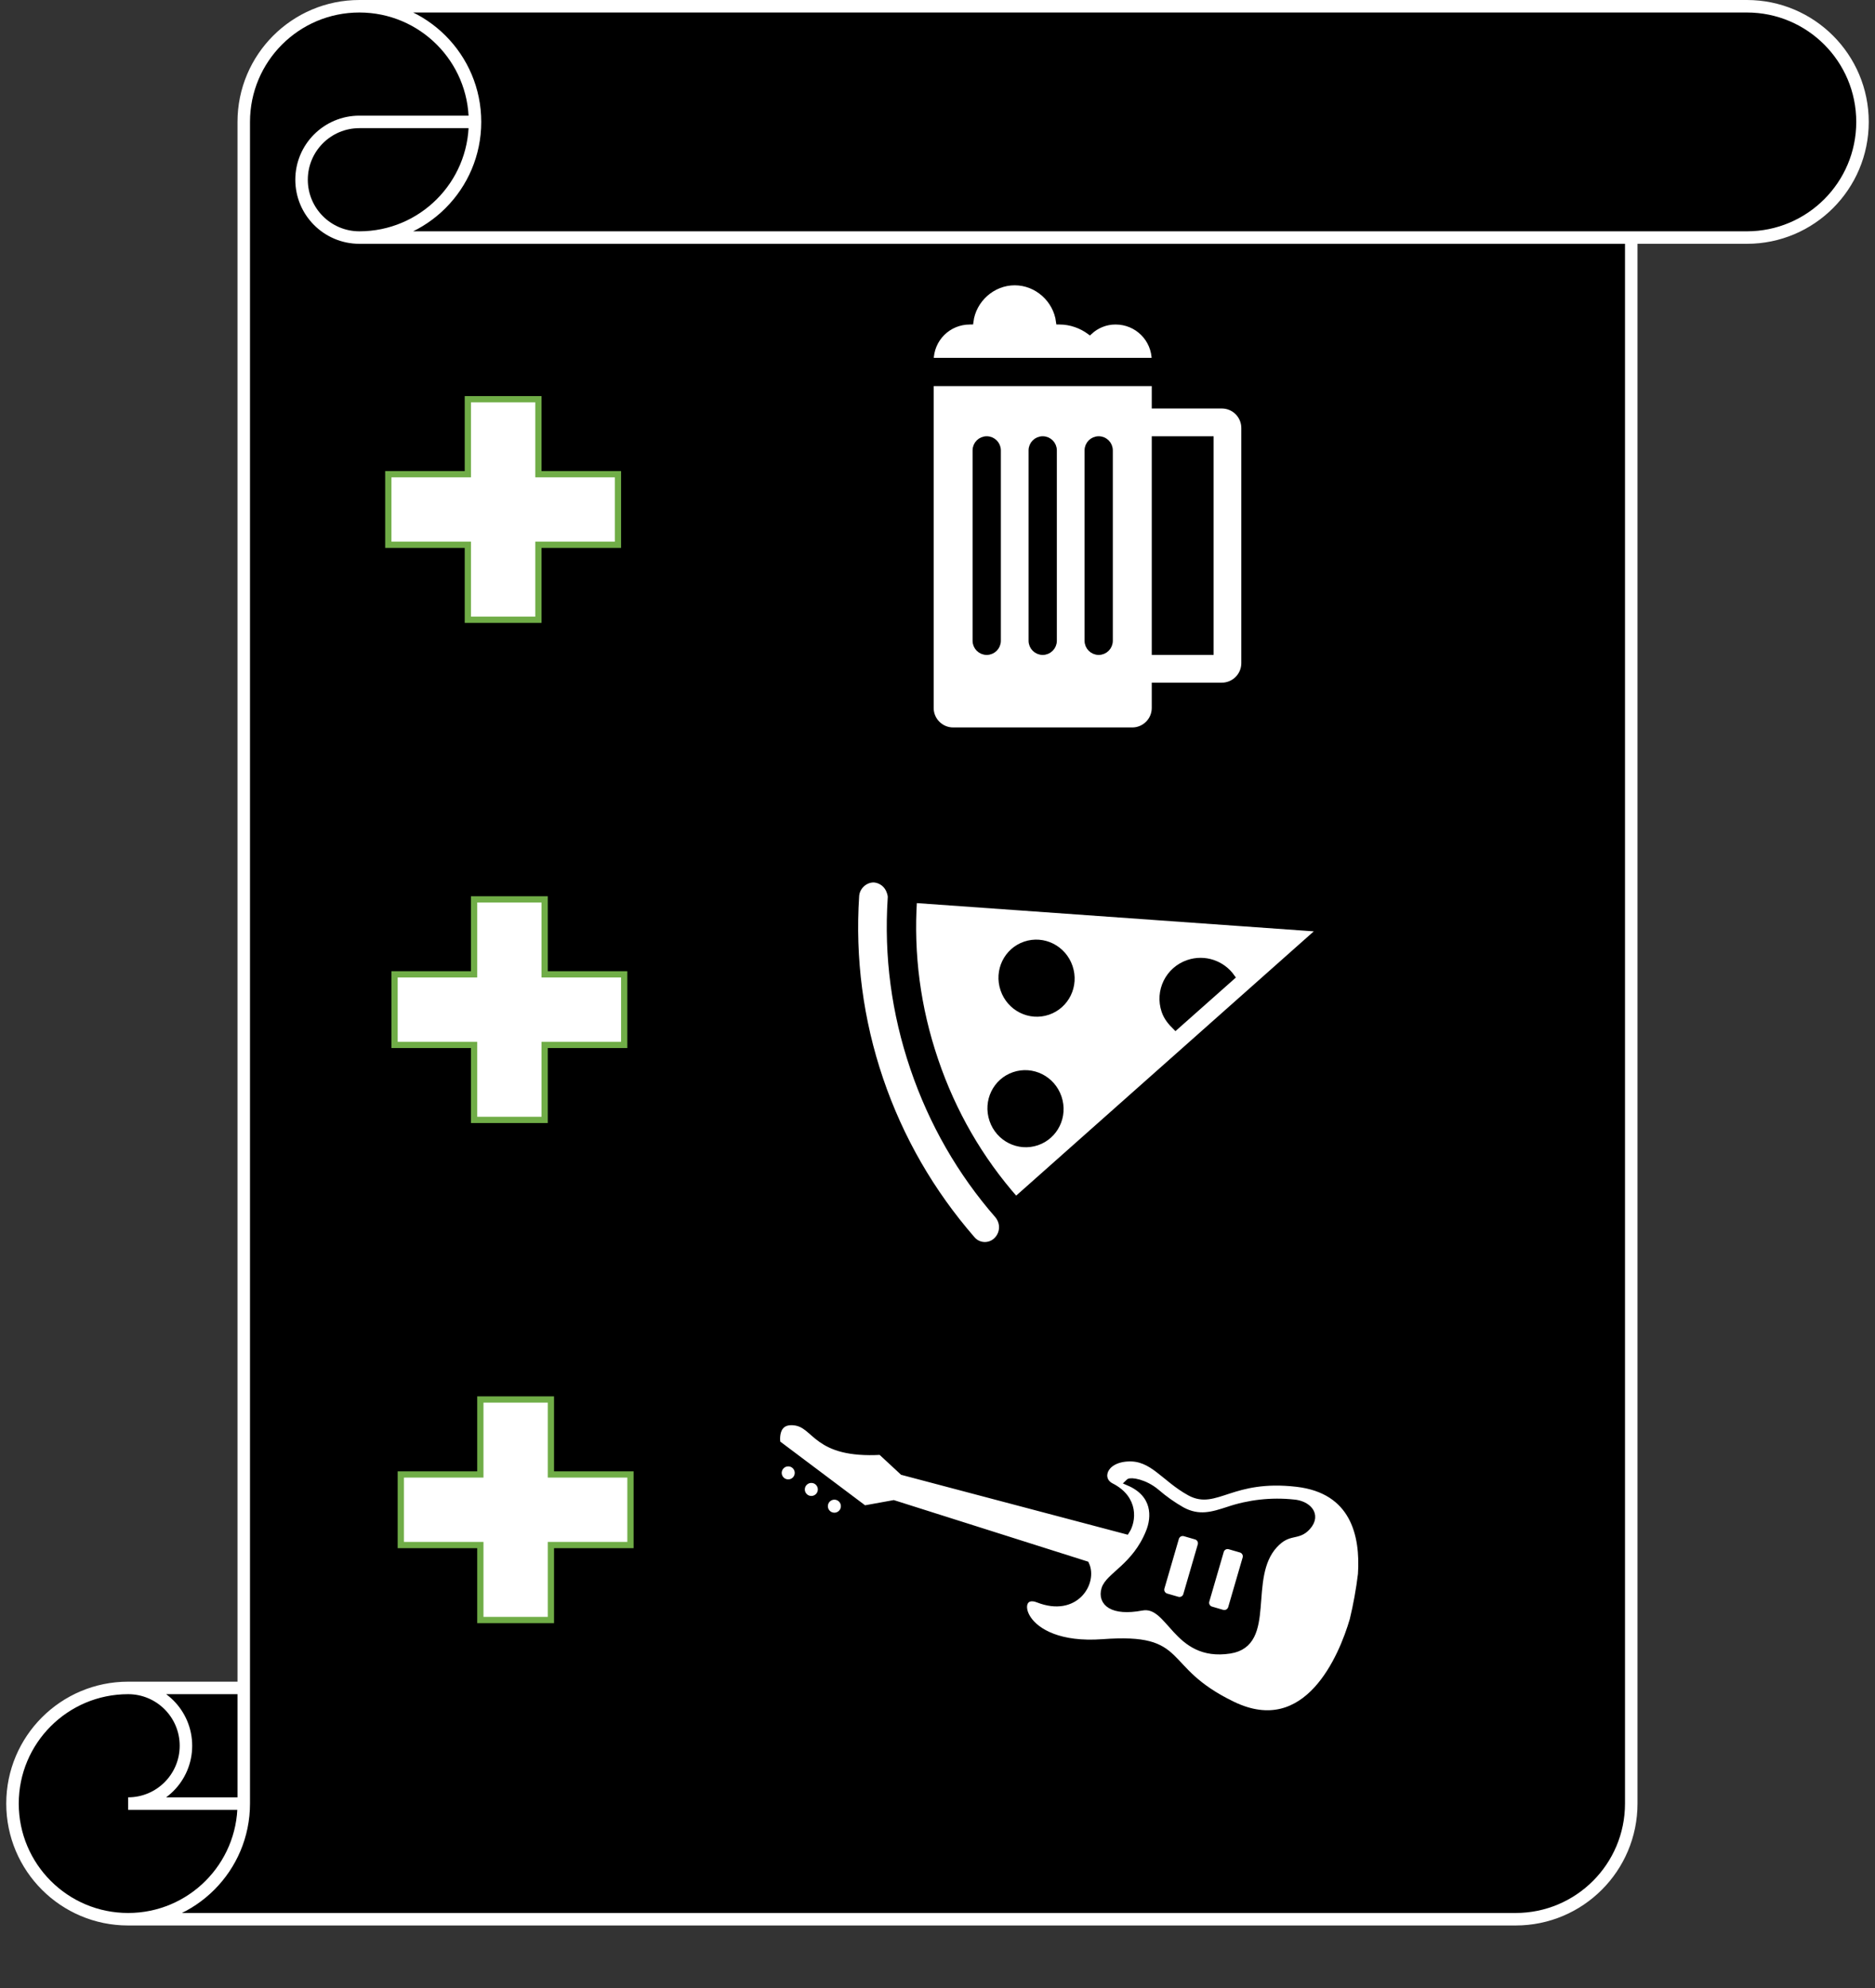 <svg width="300" height="318" xmlns="http://www.w3.org/2000/svg" xmlns:xlink="http://www.w3.org/1999/xlink" overflow="hidden"><rect width="100%" height="100%" fill="#333333" stroke="none"/><defs><clipPath id="clip0"><path d="M824 255 1124 255 1124 573 824 573Z" fill-rule="evenodd" clip-rule="evenodd"/></clipPath><clipPath id="clip1"><path d="M955 293 1041 293 1041 379 955 379Z" fill-rule="evenodd" clip-rule="evenodd"/></clipPath><clipPath id="clip2"><path d="M955 293 1041 293 1041 379 955 379Z" fill-rule="evenodd" clip-rule="evenodd"/></clipPath><clipPath id="clip3"><path d="M955 293 1041 293 1041 379 955 379Z" fill-rule="evenodd" clip-rule="evenodd"/></clipPath><clipPath id="clip4"><path d="M972.159 472.405 943.378 387.684 1028.1 358.903 1056.88 443.624Z" fill-rule="evenodd" clip-rule="evenodd"/></clipPath><clipPath id="clip5"><path d="M972.159 472.405 943.378 387.684 1028.1 358.903 1056.88 443.624Z" fill-rule="evenodd" clip-rule="evenodd"/></clipPath><clipPath id="clip6"><path d="M972.159 472.405 943.378 387.684 1028.1 358.903 1056.88 443.624Z" fill-rule="evenodd" clip-rule="evenodd"/></clipPath><clipPath id="clip7"><path d="M979.876 571.672 930.519 481.81 1020.38 432.453 1069.74 522.315Z" fill-rule="evenodd" clip-rule="evenodd"/></clipPath><clipPath id="clip8"><path d="M979.876 571.672 930.519 481.81 1020.38 432.453 1069.74 522.315Z" fill-rule="evenodd" clip-rule="evenodd"/></clipPath><clipPath id="clip9"><path d="M979.876 571.672 930.519 481.81 1020.38 432.453 1069.74 522.315Z" fill-rule="evenodd" clip-rule="evenodd"/></clipPath></defs><g clip-path="url(#clip0)" transform="translate(-824 -255)"><path d="M844.5 562C854.717 562 863 553.717 863 543.5L844.5 543.5C849.609 543.5 853.75 539.359 853.75 534.25 853.75 529.142 849.609 525 844.5 525L863 525 863 274.5C863 264.283 871.283 256 881.5 256L1103.5 256C1113.72 256 1122 264.283 1122 274.5 1122 284.717 1113.72 293 1103.5 293L1085 293 1085 543.5C1085 553.717 1076.72 562 1066.5 562ZM900 274.5C900 284.717 891.717 293 881.5 293 876.391 293 872.25 288.858 872.25 283.75 872.25 278.641 876.391 274.5 881.5 274.5Z" fill-rule="evenodd"/><path d="M900 274.5C900 284.717 891.717 293 881.5 293 876.391 293 872.25 288.858 872.25 283.75 872.25 278.641 876.391 274.5 881.5 274.5ZM863 543.5C863 553.717 854.717 562 844.5 562 834.283 562 826 553.717 826 543.5 826 533.283 834.283 525 844.5 525 849.609 525 853.75 529.142 853.75 534.25 853.75 539.359 849.609 543.5 844.5 543.5Z" fill-rule="evenodd"/><path d="M863 525 863 274.5C863 264.283 871.283 256 881.5 256L1103.5 256C1113.72 256 1122 264.283 1122 274.5 1122 284.717 1113.72 293 1103.5 293L1085 293 1085 543.5C1085 553.717 1076.72 562 1066.5 562L844.5 562C834.283 562 826 553.717 826 543.5 826 533.283 834.283 525 844.5 525ZM881.5 256C891.717 256 900 264.283 900 274.5 900 284.717 891.717 293 881.5 293 876.391 293 872.25 288.858 872.25 283.75 872.25 278.641 876.391 274.5 881.5 274.5L900 274.5M1085 293 881.5 293M844.5 525C849.609 525 853.75 529.141 853.75 534.25 853.75 539.358 849.609 543.5 844.5 543.5L863 543.5M844.5 562C854.717 562 863 553.717 863 543.5L863 525" stroke="#FFFFFF" stroke-width="2" stroke-miterlimit="8" fill="none" fill-rule="evenodd"/><path d="M886.128 330.855 898.855 330.855 898.855 318.862 910.145 318.862 910.145 330.855 922.873 330.855 922.873 342.145 910.145 342.145 910.145 354.138 898.855 354.138 898.855 342.145 886.128 342.145Z" stroke="#70AD47" stroke-miterlimit="8" fill="#FFFFFF" fill-rule="evenodd"/><path d="M887.128 410.855 899.855 410.855 899.855 398.862 911.145 398.862 911.145 410.855 923.873 410.855 923.873 422.145 911.145 422.145 911.145 434.138 899.855 434.138 899.855 422.145 887.128 422.145Z" stroke="#70AD47" stroke-miterlimit="8" fill="#FFFFFF" fill-rule="evenodd"/><path d="M888.128 490.855 900.855 490.855 900.855 478.862 912.145 478.862 912.145 490.855 924.873 490.855 924.873 502.145 912.145 502.145 912.145 514.138 900.855 514.138 900.855 502.145 888.128 502.145Z" stroke="#70AD47" stroke-miterlimit="8" fill="#FFFFFF" fill-rule="evenodd"/><g clip-path="url(#clip1)"><g clip-path="url(#clip2)"><g clip-path="url(#clip3)"><path d="M1017.71 359.292 1008.75 359.292 1008.75 325.25 1017.71 325.25 1017.71 359.292ZM1001.58 357.5C1001.58 358.485 1000.78 359.292 999.792 359.292 998.806 359.292 998 358.485 998 357.5L998 327.042C998 326.056 998.806 325.25 999.792 325.25 1000.78 325.25 1001.58 326.056 1001.58 327.042L1001.58 357.5ZM992.625 357.5C992.625 358.485 991.819 359.292 990.833 359.292 989.848 359.292 989.042 358.485 989.042 357.5L989.042 327.042C989.042 326.056 989.848 325.25 990.833 325.25 991.819 325.25 992.625 326.056 992.625 327.042L992.625 357.5ZM983.667 357.5C983.667 358.485 982.86 359.292 981.875 359.292 980.89 359.292 980.083 358.485 980.083 357.5L980.083 327.042C980.083 326.056 980.89 325.25 981.875 325.25 982.86 325.25 983.667 326.056 983.667 327.042L983.667 357.5ZM1019.5 319.875 1008.75 319.875 1008.75 316.292 972.917 316.292 972.917 368.25C972.917 370.221 974.529 371.833 976.5 371.833L1005.17 371.833C1007.14 371.833 1008.75 370.221 1008.75 368.25L1008.75 364.667 1019.5 364.667C1021.47 364.667 1023.08 363.054 1023.08 361.083L1023.08 323.458C1023.08 321.487 1021.47 319.875 1019.5 319.875Z" stroke="#000000" stroke-width="0.94" fill="#FFFFFF"/><path d="M1002.48 306.438C1000.87 306.438 999.433 307.065 998.358 308.05 997.015 307.065 995.313 306.438 993.521 306.438 993.521 306.438 993.521 306.438 993.431 306.438 992.983 302.944 989.938 300.167 986.354 300.167 982.771 300.167 979.725 302.944 979.277 306.438 979.277 306.438 979.277 306.438 979.188 306.438 975.694 306.438 972.917 309.215 972.917 312.708L1008.75 312.708C1008.75 309.215 1005.97 306.438 1002.48 306.438Z" stroke="#000000" stroke-width="0.94" fill="#FFFFFF"/></g></g></g><g clip-path="url(#clip4)"><g clip-path="url(#clip5)"><g clip-path="url(#clip6)"><path d="M973.623 424.56C973.623 424.56 973.653 424.648 973.623 424.56 973.653 424.648 973.653 424.648 973.653 424.648 976.472 432.944 980.788 440.435 986.544 446.945 986.544 446.945 986.544 446.945 986.544 446.945L1035.4 403.573 970.234 398.937C970.234 398.937 970.234 398.937 970.234 398.937 969.666 407.694 970.805 416.264 973.623 424.56ZM993.376 430.548C994.395 433.548 992.822 436.74 989.91 437.73 986.997 438.719 983.805 437.146 982.786 434.145 981.767 431.145 983.34 427.952 986.252 426.963 989.164 425.974 992.357 427.547 993.376 430.548ZM1021.09 411.289 1012.09 419.27C1011.35 418.537 1010.69 417.774 1010.33 416.715 1009.25 413.538 1010.94 410.11 1014.12 409.03 1016.77 408.131 1019.57 409.146 1021.09 411.289ZM995.143 409.67C996.162 412.67 994.589 415.862 991.676 416.852 988.764 417.841 985.572 416.268 984.553 413.267 983.533 410.267 985.107 407.075 988.019 406.085 990.931 405.096 994.123 406.669 995.143 409.67Z" stroke="#000000" stroke-width="0.978" fill="#FFFFFF"/><path d="M960.976 398.341C960.326 408.307 961.62 418.203 964.828 427.646 968.066 437.177 973.037 445.726 979.506 453.175 980.515 454.407 982.313 454.485 983.427 453.418 984.541 452.35 984.649 450.64 983.64 449.408 977.676 442.575 973.121 434.672 970.123 425.847 967.125 417.022 965.924 407.98 966.519 398.722 966.576 398.309 966.456 397.956 966.336 397.603 965.976 396.544 965.029 395.783 963.908 395.672 962.404 395.592 961.056 396.838 960.976 398.341Z" stroke="#000000" stroke-width="0.978" fill="#FFFFFF"/></g></g></g><g clip-path="url(#clip7)"><g clip-path="url(#clip8)"><g clip-path="url(#clip9)"><path d="M949.345 489.198C950.121 488.773 951.094 489.056 951.52 489.831 951.946 490.607 951.663 491.581 950.888 492.007 950.112 492.433 949.138 492.149 948.712 491.374 948.286 490.598 948.57 489.624 949.345 489.198Z" stroke="#000000" stroke-width="1.12" fill="#FFFFFF"/><path d="M953.042 491.847C953.817 491.421 954.791 491.704 955.217 492.48 955.643 493.255 955.36 494.229 954.584 494.655 953.809 495.081 952.835 494.798 952.409 494.022 951.983 493.247 952.266 492.273 953.042 491.847Z" stroke="#000000" stroke-width="1.12" fill="#FFFFFF"/><path d="M956.73 494.524C957.505 494.098 958.479 494.382 958.905 495.157 959.331 495.933 959.048 496.907 958.272 497.333 957.497 497.758 956.523 497.475 956.097 496.7 955.671 495.924 955.954 494.95 956.73 494.524Z" stroke="#000000" stroke-width="1.12" fill="#FFFFFF"/><path d="M948.314 485.902 962.27 496.38 966.969 495.529 997.724 505.272C999.028 508.089 996.107 513.154 990.094 510.791 985.721 509.062 986.646 518.777 1000.43 517.762 1014.21 516.746 1009.18 521.912 1021.18 527.714 1033.17 533.517 1038.79 520.027 1040.51 514.119 1041.09 511.716 1041.53 509.281 1041.83 506.827 1042.25 500.507 1040.62 493.333 1031.49 492.271 1021.01 491.056 1018.53 495.965 1014.4 493.711 1010.28 491.456 1008.45 488 1004.44 488.217 1000.43 488.434 999.618 491.682 1001.74 492.771 1005.72 494.787 1005.16 498.36 1004.2 499.85L968.453 490.401 964.953 487.157C954.408 487.746 954.678 482.87 951.144 482.447 947.61 482.024 948.314 485.902 948.314 485.902ZM1004.64 492.104C1004.89 491.856 1007.08 492.106 1009 493.719 1010.26 494.812 1011.63 495.779 1013.08 496.606 1015.83 498.105 1018.09 497.363 1020.48 496.587 1023.84 495.445 1027.42 495.046 1030.95 495.418 1033.12 495.578 1034.91 497.239 1033.18 499.199 1031.61 500.99 1030.19 499.625 1027.9 502.103 1023.02 507.363 1027.81 517.856 1020.77 518.945 1012.03 520.296 1011.35 511.193 1006.66 512.072 1001.98 512.951 1000.16 511.329 1000.78 509.212 1001.39 507.094 1005.63 505.631 1007.86 500.153 1008.91 497.641 1008.94 493.955 1004.64 492.104Z" stroke="#000000" stroke-width="1.12" fill="#FFFFFF"/><path d="M1012.08 501.009C1012.27 500.37 1012.93 500.002 1013.57 500.188L1015.36 500.707C1016 500.893 1016.37 501.563 1016.18 502.203L1013.87 510.14C1013.69 510.78 1013.02 511.148 1012.38 510.961L1010.59 510.442C1009.95 510.256 1009.58 509.586 1009.77 508.946Z" stroke="#000000" stroke-width="1.12" fill="#FFFFFF"/><path d="M1019.26 503.098C1019.44 502.458 1020.11 502.091 1020.75 502.277L1022.54 502.796C1023.18 502.982 1023.55 503.652 1023.36 504.292L1021.05 512.229C1020.86 512.869 1020.19 513.236 1019.55 513.05L1017.77 512.531C1017.13 512.345 1016.76 511.675 1016.95 511.035Z" stroke="#000000" stroke-width="1.12" fill="#FFFFFF"/></g></g></g></g></svg>